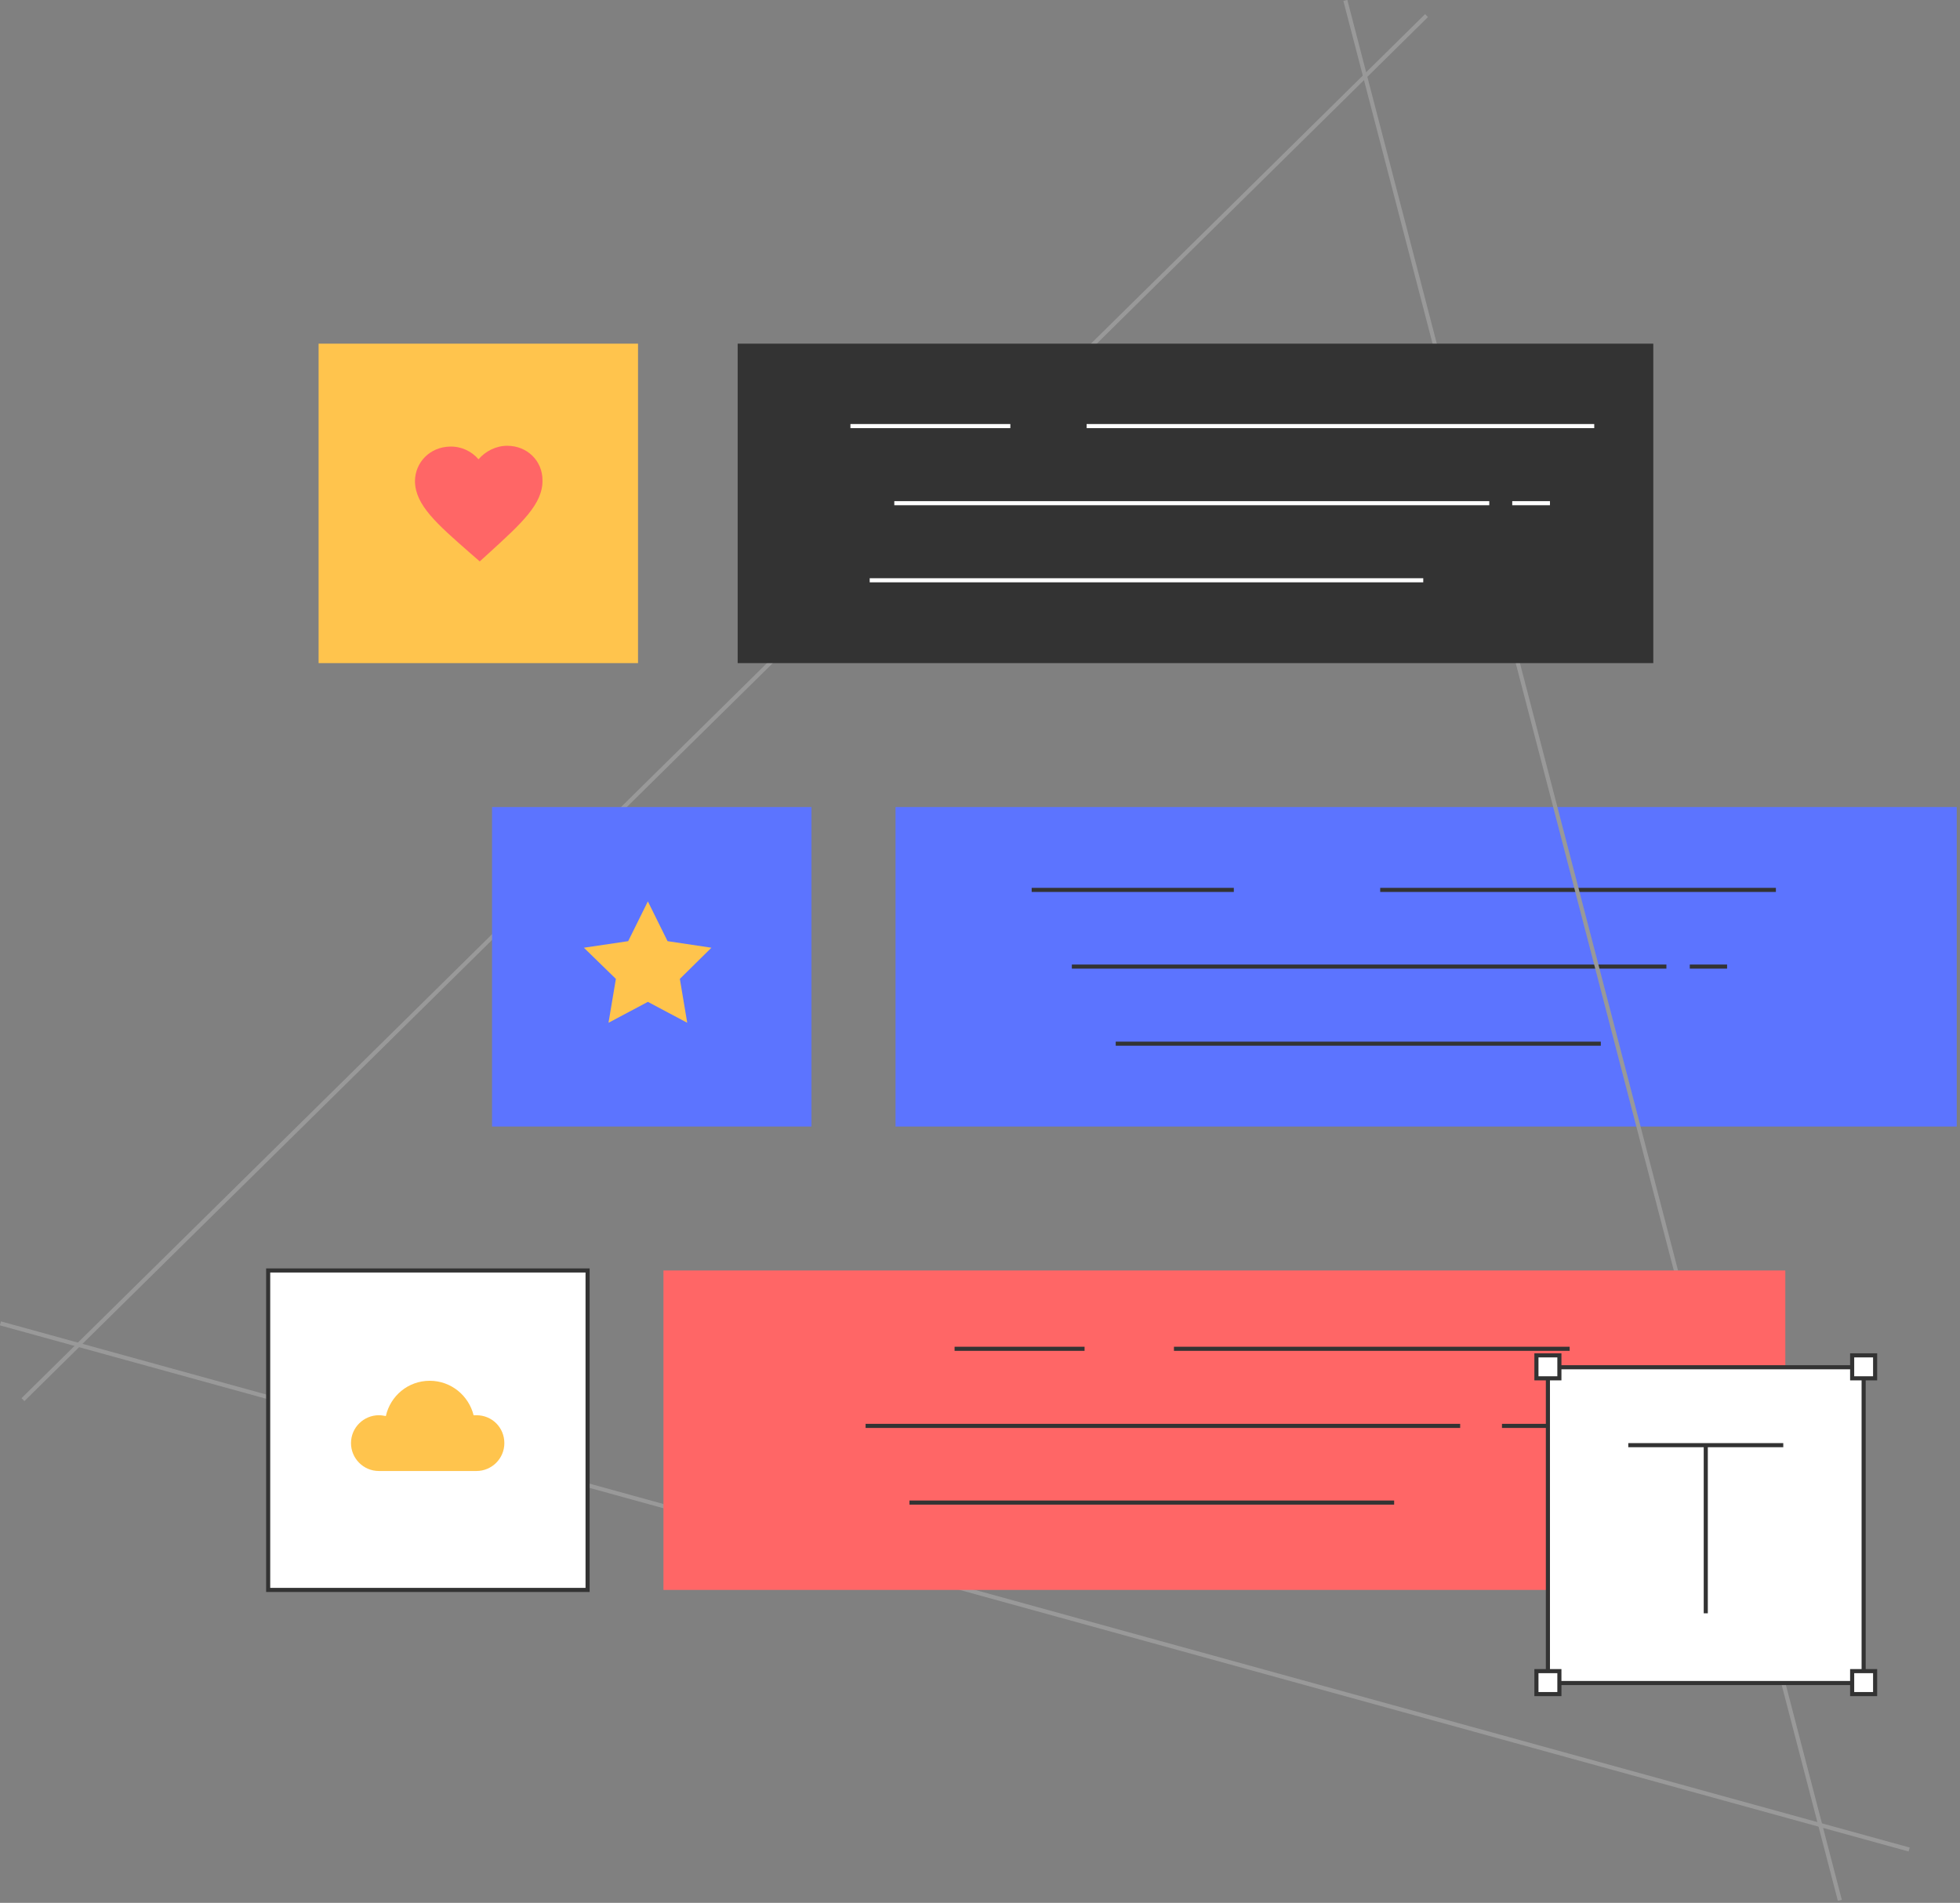 <svg width="478" height="464" viewBox="0 0 478 464" fill="none" xmlns="http://www.w3.org/2000/svg">
<rect x="0" y="0" width="478" height="464" fill="#808080" stroke="none"/>
<g clip-path="url(#clip0)">
<path d="M477.2 196.8H218.4V274.7H477.2V196.8Z" fill="#5C74FF"/>
<path d="M336.6 217H433.1" stroke="#333333" stroke-miterlimit="10"/>
<path d="M251.6 217H300.9" stroke="#333333" stroke-miterlimit="10"/>
<path d="M261.4 235.7H406.4" stroke="#333333" stroke-miterlimit="10"/>
<path d="M272.1 254.5H390.4" stroke="#333333" stroke-miterlimit="10"/>
<path d="M412.1 235.7H421.2" stroke="#333333" stroke-miterlimit="10"/>
<path d="M448.7 463.4L328.1 0.1" stroke="#999999" stroke-miterlimit="10"/>
<path d="M0.1 322.7L465.6 451" stroke="#999999" stroke-miterlimit="10"/>
<path d="M347.9 3.8L5.6 341.3" stroke="#999999" stroke-miterlimit="10"/>
<path d="M403.2 83.8H179.9V161.7H403.2V83.8Z" fill="#333333"/>
<path d="M155.6 83.8H77.7V161.7H155.6V83.8Z" fill="#FFC44D"/>
<path d="M435.4 309.8H161.8V387.7H435.4V309.8Z" fill="#FF6666"/>
<path d="M143.3 309.8H65.4V387.7H143.3V309.8Z" fill="white" stroke="#333333" stroke-miterlimit="10"/>
<path d="M265 103.9H388.8" stroke="white" stroke-miterlimit="10"/>
<path d="M207.4 103.9H246.4" stroke="white" stroke-miterlimit="10"/>
<path d="M218.1 122.7H363.2" stroke="white" stroke-miterlimit="10"/>
<path d="M212.1 141.5H347.1" stroke="white" stroke-miterlimit="10"/>
<path d="M368.8 122.7H378" stroke="white" stroke-miterlimit="10"/>
<path d="M286.3 328.9H382.8" stroke="#333333" stroke-miterlimit="10"/>
<path d="M211.1 347.7H356.1" stroke="#333333" stroke-miterlimit="10"/>
<path d="M221.8 366.4H340" stroke="#333333" stroke-miterlimit="10"/>
<path d="M366.3 347.7H393.3" stroke="#333333" stroke-miterlimit="10"/>
<path d="M264.5 328.9H232.8" stroke="#333333" stroke-miterlimit="10"/>
<path d="M197.9 196.8H120V274.7H197.9V196.8Z" fill="#5C74FF"/>
<path d="M158 219.8L162.8 229.5L173.5 231.1L165.8 238.7L167.6 249.4L158 244.3L148.4 249.4L150.2 238.7L142.4 231.1L153.2 229.5L158 219.8Z" fill="#FFC44D"/>
<path d="M123.7 108.7C121 108.7 118.4 110 116.7 112C115 110 112.4 108.8 109.7 108.9C104.9 109 101.2 112.7 101.2 117.4C101.3 123.2 106.6 127.8 114.7 134.9L117 136.9L119.2 134.9C127.2 127.6 132.4 122.9 132.3 117.1C132.3 112.3 128.5 108.7 123.7 108.7Z" fill="#FF6666"/>
<path d="M116.2 345.1C116 345.1 115.7 345.1 115.5 345.1C114.3 340.3 110 336.7 104.8 336.7C99.5 336.7 95.2 340.4 94.1 345.3C93.5 345.2 93 345.1 92.4 345.1C88.7 345.1 85.6 348.1 85.6 351.9C85.6 355.6 88.6 358.7 92.4 358.7C92.6 358.7 92.9 358.7 93.1 358.7H116.2C119.9 358.7 123 355.7 123 351.9C123 348.1 120 345.1 116.2 345.1Z" fill="#FFC44D"/>
<path d="M454.5 333.4H377.5V410.4H454.5V333.4Z" fill="white" stroke="#333333" stroke-miterlimit="10"/>
<path d="M380.3 407.5H374.7V413.1H380.3V407.5Z" fill="white" stroke="#333333" stroke-miterlimit="10"/>
<path d="M380.3 330.5H374.7V336.1H380.3V330.5Z" fill="white" stroke="#333333" stroke-miterlimit="10"/>
<path d="M457.3 330.5H451.7V336.1H457.3V330.5Z" fill="white" stroke="#333333" stroke-miterlimit="10"/>
<path d="M457.3 407.5H451.7V413.1H457.3V407.5Z" fill="white" stroke="#333333" stroke-miterlimit="10"/>
<path d="M397.1 352.4H434.9" stroke="#333333" stroke-miterlimit="10"/>
<path d="M416 352.2V393.4" stroke="#333333" stroke-miterlimit="10"/>
</g>
<defs>
<clipPath id="clip0">
<rect width="477.2" height="463.5" fill="white"/>
</clipPath>
</defs>
</svg>
